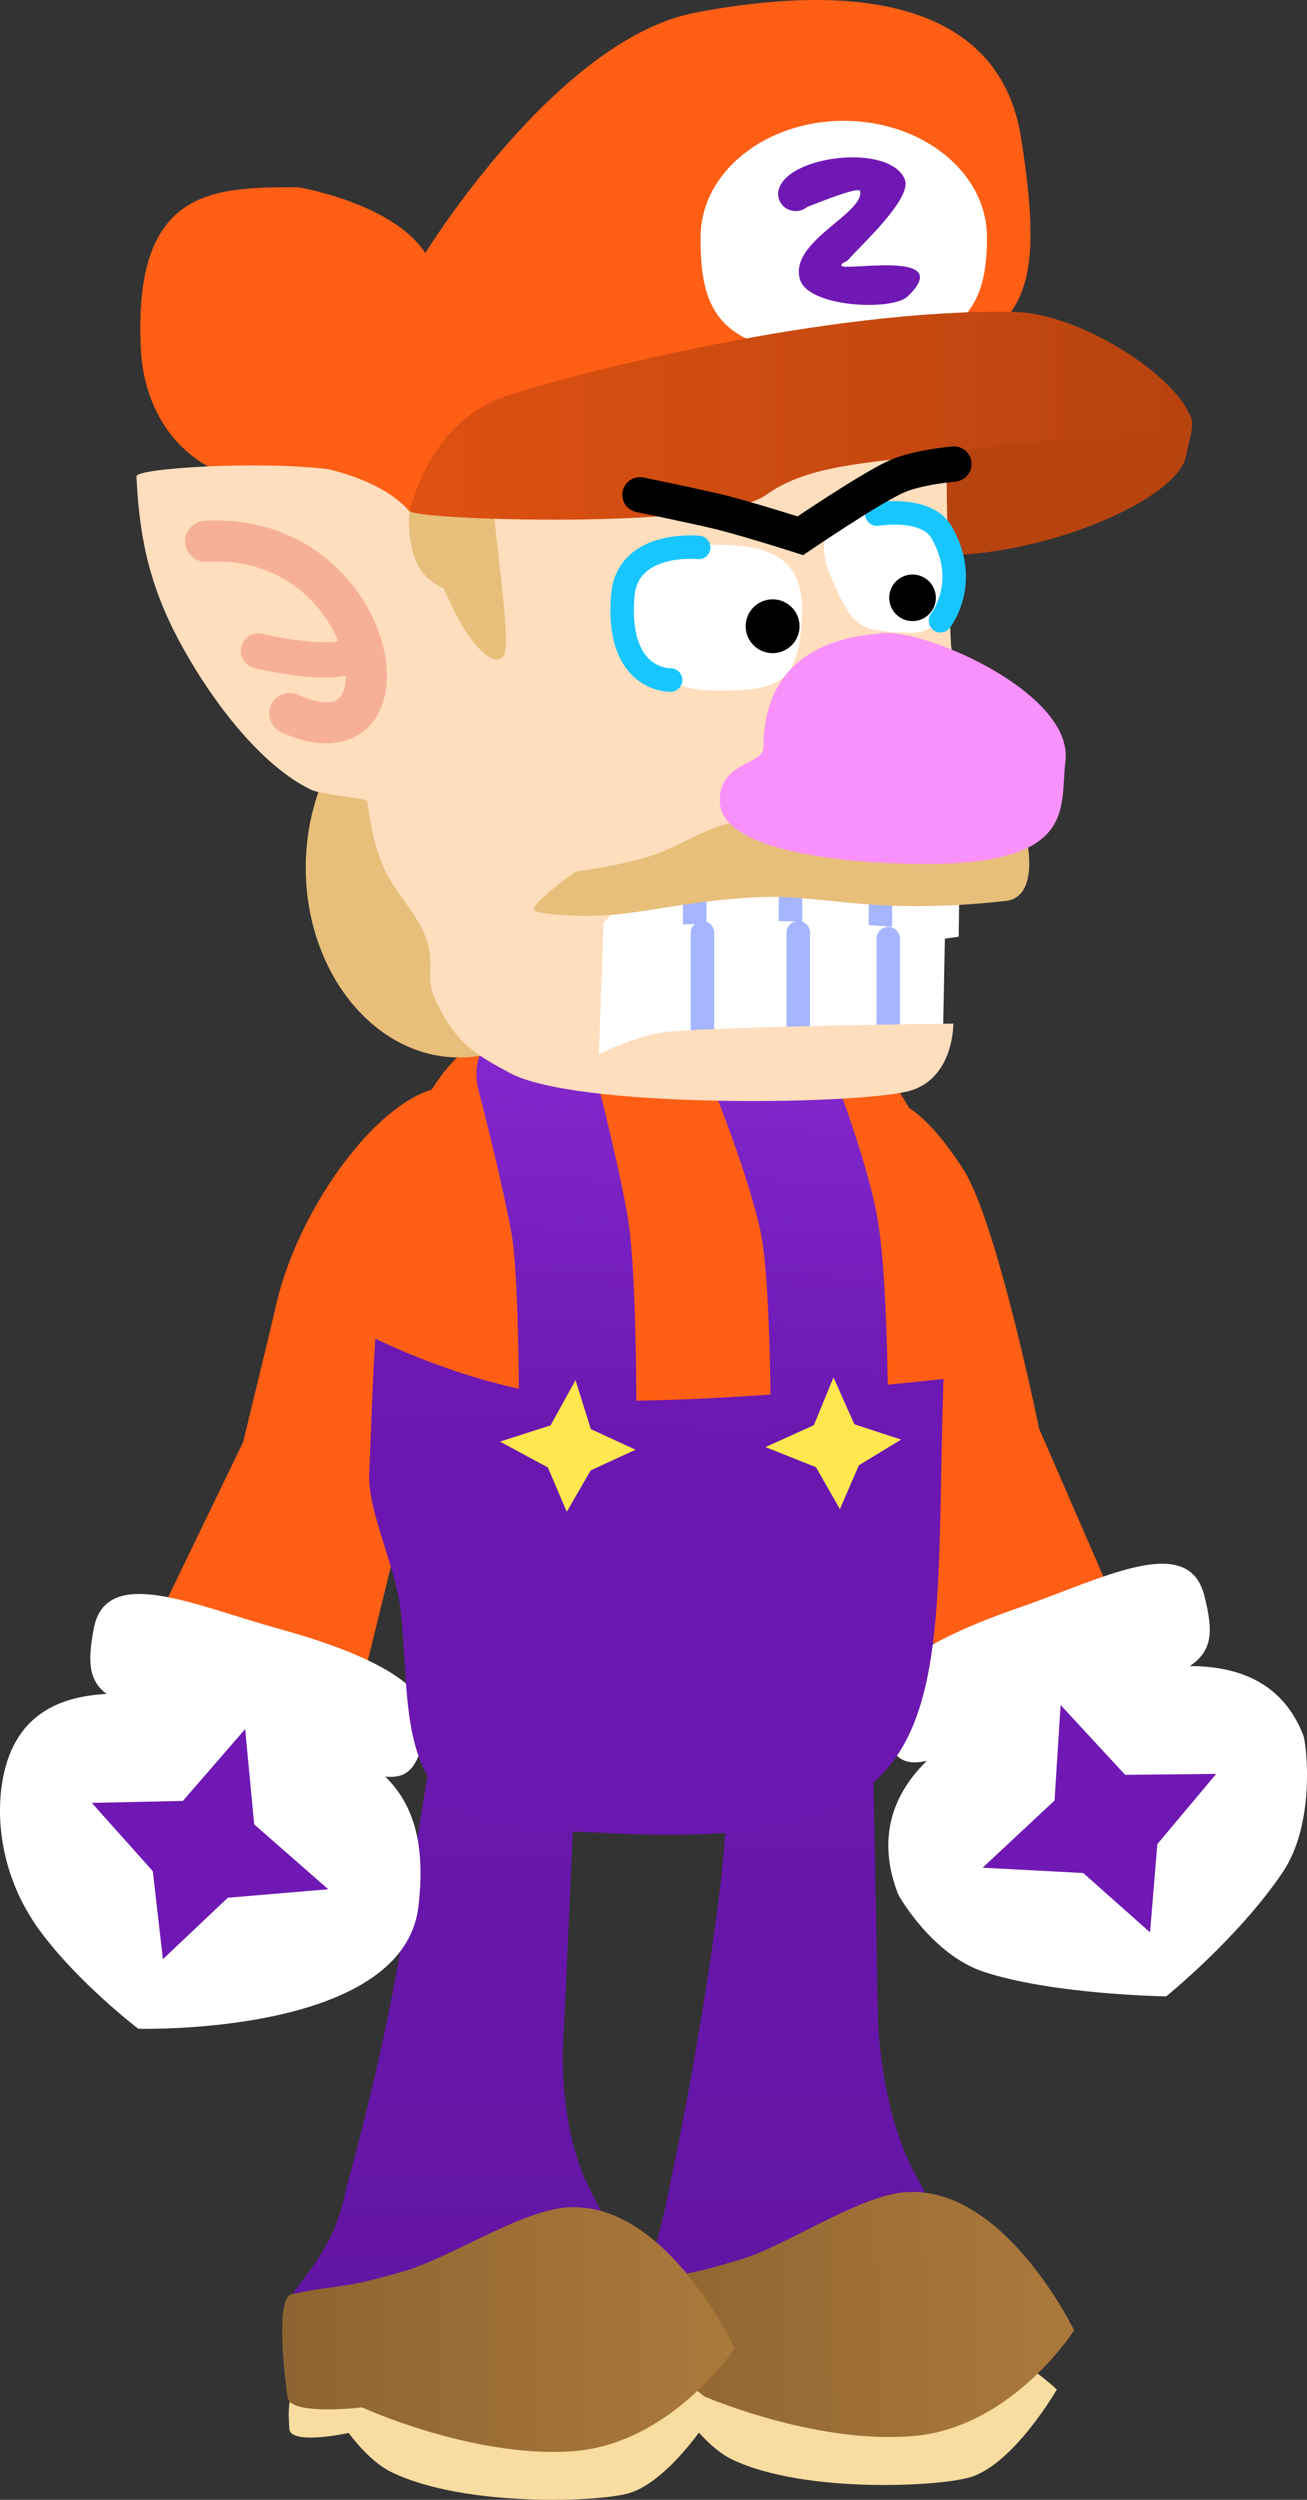 <svg version="1.1" xmlns="http://www.w3.org/2000/svg" xmlns:xlink="http://www.w3.org/1999/xlink" width="111.364" height="212.869" viewBox="0,0,111.364,212.869"><rect x="0" y="0" width="111.364" height="212.869" fill="#333333" stroke="none"/><defs><linearGradient x1="253.26" y1="211.381" x2="253.26" y2="265.404" gradientUnits="userSpaceOnUse" id="color-1"><stop offset="0" stop-color="#6a17af"/><stop offset="1" stop-color="#6215a2"/></linearGradient><linearGradient x1="239.42" y1="261.979" x2="278.215" y2="261.317" gradientUnits="userSpaceOnUse" id="color-2"><stop offset="0" stop-color="#8d6431"/><stop offset="1" stop-color="#ac793c"/></linearGradient><linearGradient x1="225.394" y1="212.468" x2="225.394" y2="266.524" gradientUnits="userSpaceOnUse" id="color-3"><stop offset="0" stop-color="#6a17af"/><stop offset="1" stop-color="#6215a2"/></linearGradient><linearGradient x1="210.512" y1="262.853" x2="249.312" y2="262.853" gradientUnits="userSpaceOnUse" id="color-4"><stop offset="0" stop-color="#8d6431"/><stop offset="1" stop-color="#ac793c"/></linearGradient><linearGradient x1="243.936" y1="151.582" x2="240.834" y2="220.709" gradientUnits="userSpaceOnUse" id="color-5"><stop offset="0" stop-color="#6f18b4"/><stop offset="1" stop-color="#6a17af"/></linearGradient><linearGradient x1="256.541" y1="154.032" x2="255.02" y2="187.915" gradientUnits="userSpaceOnUse" id="color-6"><stop offset="0" stop-color="#8328ce"/><stop offset="1" stop-color="#6a17af"/></linearGradient><linearGradient x1="234.858" y1="153.741" x2="233.336" y2="187.673" gradientUnits="userSpaceOnUse" id="color-7"><stop offset="0" stop-color="#8328ce"/><stop offset="1" stop-color="#6a17af"/></linearGradient><linearGradient x1="221.763" y1="100.049" x2="288.007" y2="100.049" gradientUnits="userSpaceOnUse" id="color-8"><stop offset="0" stop-color="#de5112"/><stop offset="1" stop-color="#b7430f"/></linearGradient></defs><g transform="translate(-186.472,-64.498)"><g data-paper-data="{&quot;isPaintingLayer&quot;:true}" fill-rule="nonzero" stroke-linejoin="miter" stroke-miterlimit="10" stroke-dasharray="" stroke-dashoffset="0" style="mix-blend-mode: normal"><g data-paper-data="{&quot;origRot&quot;:0}" stroke="none" stroke-width="0" stroke-linecap="butt"><path d="M263.666,263.145c-8.283,3.123 -10.997,3.919 -18.979,0.092c-5.437,-2.606 -2.472,-4.662 -1.028,-13.303c0.338,-1.324 2.792,-13.366 4.153,-24.546c0.794,-6.52 0.817,-14.151 0.817,-14.151l12.184,0.425l0.461,24.4c0,0 0.043,7.931 3.305,13.822c3.262,5.891 5.773,10.74 -0.914,13.261z" data-paper-data="{&quot;origPos&quot;:null}" fill="url(#color-1)"/><path d="M276.521,267.97c0,0 -3.473,6.047 -7.132,7.393c-2.398,0.882 -14.332,1.534 -20.531,-1.429c-1.924,-0.92 -3.619,-3.233 -3.619,-3.233c0,0 -4.955,1.179 -5.063,-0.274c-0.085,-1.153 -0.279,-3.113 0.787,-3.805c4.59,-2.978 15.975,-3.929 21.427,-4.388c7.485,-0.629 14.13,5.736 14.13,5.736z" data-paper-data="{&quot;origPos&quot;:null}" fill="#f8dca0"/><path d="M277.989,262.932c0,0 -5.257,8.295 -13.719,9.006c-8.462,0.711 -17.926,-3.435 -17.926,-3.435c0,0 -6.099,0.838 -6.355,-0.724c-0.53,-3.231 -1.035,-8.534 0.182,-8.811c4.491,-1.023 3.685,-0.335 9.522,-2.106c3.779,-1.146 9.9,-5.354 13.835,-5.685c8.462,-0.711 14.461,11.755 14.461,11.755z" data-paper-data="{&quot;origPos&quot;:null}" fill="url(#color-2)"/></g><g data-paper-data="{&quot;origRot&quot;:0}" stroke="none" stroke-width="0" stroke-linecap="butt"><path d="M235.734,264.449c-8.335,2.981 -15.048,2.863 -22.963,-1.099c-5.391,-2.698 1.593,-3.835 3.185,-12.45c0.361,-1.318 3.733,-13.304 5.285,-24.46c0.905,-6.505 2.198,-13.972 2.198,-13.972l12.175,0.633l-1.095,24.242c0,0 -0.807,7.918 2.355,13.864c3.161,5.945 5.589,10.837 -1.14,13.243z" data-paper-data="{&quot;origPos&quot;:null}" fill="url(#color-3)"/><path d="M247.505,269.475c0,0 -3.575,5.987 -7.257,7.27c-2.413,0.841 -14.356,1.29 -20.503,-1.779c-1.908,-0.953 -3.563,-3.295 -3.563,-3.295c0,0 -4.975,1.094 -5.058,-0.36c-0.066,-1.155 -0.226,-3.117 0.852,-3.791c4.64,-2.9 16.04,-3.656 21.499,-4.022c7.494,-0.502 14.03,5.976 14.03,5.976z" data-paper-data="{&quot;origPos&quot;:null}" fill="#f8dca0"/><path d="M249.059,264.463c0,0 -5.398,8.204 -13.87,8.771c-8.472,0.567 -17.865,-3.74 -17.865,-3.74c0,0 -6.112,0.733 -6.341,-0.832c-0.475,-3.24 -0.889,-8.551 0.332,-8.807c4.508,-0.946 3.69,-0.272 9.556,-1.943c3.798,-1.082 9.99,-5.184 13.93,-5.448c8.472,-0.567 14.258,12 14.258,12z" data-paper-data="{&quot;origPos&quot;:null}" fill="url(#color-4)"/></g><g stroke="none" stroke-linecap="butt"><g data-paper-data="{&quot;origPos&quot;:null,&quot;index&quot;:null,&quot;origRot&quot;:0}" stroke-width="0"><path d="M258.306,158.387c3.108,-0.919 5.753,-1.225 10.23,5.661c2.866,4.408 6.468,22.087 6.468,22.087l6.788,15.62l-15.246,4.697l-4.361,-16.154c0,0 -5.049,-11.463 -5.964,-14.557c-2.759,-9.335 -3.012,-15.848 2.086,-17.354z" data-paper-data="{&quot;origRot&quot;:0,&quot;origPos&quot;:null}" fill="#ff5e15"/><g data-paper-data="{&quot;origPos&quot;:null}" fill="#ffffff"><path d="M274.825,209.14c8.872,-3.071 19.407,-5.355 22.705,3.147c0.23,0.592 1.107,7.396 -1.775,11.655c-3.814,5.637 -9.918,10.554 -9.918,10.554c0,0 -9.724,-0.144 -15.604,-2.114c-4.289,-1.437 -7.141,-6.334 -7.26,-6.646c-3.081,-8.075 2.98,-13.525 11.852,-16.596z" data-paper-data="{&quot;origRot&quot;:0,&quot;origPos&quot;:null}"/><path d="M273.475,201.332c6.853,-2.362 14.211,-6.394 15.604,-0.992c1.558,6.043 -0.346,6.307 -11.641,9.89c-12.866,4.082 -14.09,7.048 -16.12,0.508c-1.185,-3.819 5.303,-7.044 12.156,-9.406z" data-paper-data="{&quot;origRot&quot;:0,&quot;origPos&quot;:null}"/></g></g><path d="M284.463,229.046l-5.691,-5.053l-8.577,-0.454l6.13,-5.72l0.516,-8.137l5.496,5.947l7.764,-0.078l-5.015,5.976z" data-paper-data="{&quot;origRot&quot;:0,&quot;index&quot;:null}" fill="#6f18b4" stroke-width="NaN"/></g><g stroke="none" stroke-linecap="butt"><g data-paper-data="{&quot;origPos&quot;:null}" stroke-width="0"><path d="M217.341,207.83l-17.962,-4.395l7.805,-16.129c0,0 2.252,-9.224 2.798,-11.616c2.165,-9.49 10.418,-19.734 15.601,-18.551c3.176,0.725 4.441,11.814 3.603,15.489l-7.752,18.477z" data-paper-data="{&quot;origRot&quot;:0,&quot;origPos&quot;:null}" fill="#ff5e15"/><g data-paper-data="{&quot;origPos&quot;:null}" fill="#ffffff"><path d="M222.123,226.85c-1.302,11.038 -23.871,10.402 -23.871,10.402c0,0 -5.179,-3.952 -8.422,-8.403c-3.321,-4.559 -3.808,-9.69 -3.044,-13.242c2.079,-9.676 13.413,-7.078 22.462,-4.572c9.048,2.506 14.09,5.51 12.875,15.816z" data-paper-data="{&quot;origRot&quot;:0,&quot;origPos&quot;:null}"/><path d="M222.828,211.778c-1.614,6.655 -3.021,3.772 -16.12,0.509c-11.498,-2.864 -13.415,-3.007 -12.241,-9.136c1.049,-5.479 8.647,-1.919 15.636,0.006c6.988,1.925 13.667,4.734 12.725,8.621z" data-paper-data="{&quot;origRot&quot;:0,&quot;origPos&quot;:null}"/></g></g><path d="M199.492,223.834l-5.201,-5.815l7.763,-0.167l5.306,-6.117l0.772,8.116l6.307,5.524l-8.558,0.724l-5.529,5.23z" data-paper-data="{&quot;origRot&quot;:0}" fill="#6f18b4" stroke-width="NaN"/></g><g><g><path d="M266.841,182.655c-0.862,27.439 2.139,39.56 -28.4,37.944c-6.939,-0.402 -10.919,0.285 -14.023,-2.842c-3.772,-3.799 -3.115,-9.656 -3.8,-16.021c-0.428,-3.978 -2.837,-8.459 -2.686,-11.819c0.641,-14.278 0.288,-26.006 8.702,-34.742c6.268,-6.509 12.604,-3.059 20.337,-2.72c14.299,0.628 20.715,3.304 19.87,30.2z" fill="url(#color-5)" stroke="none" stroke-width="0" stroke-linecap="butt"/><path d="M267.111,181.889c0,0 -16.351,1.878 -27.82,1.893c-10.519,0.014 -20.892,-5.329 -20.892,-5.329c0,0 -0.127,-17.908 7.69,-24.526c5.114,-4.33 10.703,-5.576 17.808,-5.499c7.105,0.077 14.684,3.42 18.077,7.557c8.014,9.771 5.137,25.904 5.137,25.904z" fill="#ff5e15" stroke="none" stroke-width="0" stroke-linecap="butt"/><path d="M251.61,154.607c0,0 3.498,8.478 4.613,14.021c1.114,5.543 0.908,21.358 0.908,21.358" data-paper-data="{&quot;origRot&quot;:0}" fill="none" stroke="url(#color-6)" stroke-width="10" stroke-linecap="round"/><path d="M232.063,155.992c0,0 2.025,7.719 2.917,12.676c0.892,4.956 0.7,20.691 0.7,20.691" fill="none" stroke="url(#color-7)" stroke-width="10" stroke-linecap="round"/><path d="M258.035,193.006l-2.035,-3.568l-4.306,-1.717l4.124,-1.863l1.672,-4.07l1.78,3.991l3.983,1.304l-3.598,2.187z" data-paper-data="{&quot;origRot&quot;:0,&quot;index&quot;:null}" fill="#ffe84f" stroke="none" stroke-width="NaN" stroke-linecap="butt"/><path d="M234.764,193.232l-1.612,-3.778l-4.081,-2.199l4.31,-1.378l2.127,-3.852l1.311,4.169l3.807,1.752l-3.825,1.76z" data-paper-data="{&quot;origRot&quot;:0,&quot;index&quot;:null}" fill="#ffe84f" stroke="none" stroke-width="NaN" stroke-linecap="butt"/></g><path d="M273.46,76.162c2.396,14.945 -0.492,15.794 -8.522,20.579c-11.7,6.971 -27.004,6.105 -39.501,11.519c-3.281,1.421 -11.645,-2.578 -15.221,-2.578c-7.314,0 -11.441,-5.227 -11.743,-11.453c-0.667,-13.733 6.096,-13.787 13.41,-13.787c0,0 8.049,1.334 10.83,5.605c0,0 11.198,-18.219 23.002,-20.47c15.195,-2.897 26.024,-0.147 27.745,10.585z" fill="#ff5e15" stroke="none" stroke-width="0" stroke-linecap="butt"/><path d="M231.102,153.055c-1.67,0.956 -3.532,1.49 -5.494,1.49c-7.226,0 -13.083,-7.238 -13.083,-16.167c0,-2.835 0.591,-5.499 1.628,-7.816c2.23,-4.979 21.43,19.927 16.949,22.493z" fill="#e7be7a" stroke="none" stroke-width="0" stroke-linecap="butt"/><path d="M287.566,103.187c-0.568,3.793 -11.89,8.6 -20.8,8.6c-7.18,0 -5.4,-6.755 -5.4,-10.4c0,-3.645 14.07,-2.85 21.25,-2.85c7.18,0 5.318,2.195 4.95,4.65z" fill="#b7430f" stroke="none" stroke-width="0" stroke-linecap="butt"/><g data-paper-data="{&quot;index&quot;:null}"><path d="M268.325,132.594l-0.167,11.667c0,0 -11.557,1.667 -16.5,1.667c-5.054,0 -15.333,-0.833 -15.333,-0.833v-11.167z" fill="#ffffff" stroke="none" stroke-width="0" stroke-linecap="butt"/><path d="M261.492,135.094v9.333" fill="none" stroke="#a5b5ff" stroke-width="2" stroke-linecap="round"/><path d="M253.825,135.094v9.833" fill="none" stroke="#a5b5ff" stroke-width="2" stroke-linecap="round"/><path d="M245.659,135.427v9.5" fill="none" stroke="#a5b5ff" stroke-width="2" stroke-linecap="round"/></g><g><path d="M236.992,154.927v-11.167c0,0 10.279,-0.833 15.333,-0.833c4.943,0 14.667,0.833 14.667,0.833l-0.167,8.667z" fill="#ffffff" stroke="none" stroke-width="0" stroke-linecap="butt"/><path d="M262.159,144.427v9.333" fill="none" stroke="#a5b5ff" stroke-width="2" stroke-linecap="round"/><path d="M254.492,153.76v-9.833" fill="none" stroke="#a5b5ff" stroke-width="2" stroke-linecap="round"/><path d="M246.325,153.427v-9.5" fill="none" stroke="#a5b5ff" stroke-width="2" stroke-linecap="round"/></g><path d="M214.5,104.46c5.589,1.387 7,3.8 7,3.8l24,-5l21.6,-0.2c0,0 0.106,10.594 0.4,16.3c0.067,1.292 0.814,0.911 1.708,2.145c0.894,1.234 1.65,2.771 2.003,2.878c4.967,1.515 5.861,3.643 5.889,5.277c0.113,6.402 -6.2,8.6 -6.2,8.6l-29.6,1.4l-3.4,3.4l-0.4,11.2c0,0 3.345,-1.688 6.024,-1.919c5.367,-0.462 24.176,-0.681 24.176,-0.681c0,0 0.08,4.865 -4,5.8c-4.934,1.131 -28.207,1.416 -33.8,-1.6c-2.997,-1.616 -4.469,-2.499 -6.194,-5.902c-1.136,-2.241 -0.099,-3.016 -0.897,-5.469c-0.66,-2.026 -2.766,-4.096 -3.634,-6.088c-1.281,-2.942 -1.279,-5.681 -1.475,-5.741c-0.992,-0.307 -3.86,-0.5 -4.74,-0.924c-4.252,-2.046 -8.315,-7.452 -10.827,-11.935c-2.763,-4.93 -3.777,-9.1 -4.033,-14.741c-0.031,-0.696 10.511,-1.348 16.4,-0.6z" fill="#ffdebd" stroke="#000000" stroke-width="0" stroke-linecap="round"/><path d="M254.798,117.14c-0.305,5.555 -1.855,6.247 -7.727,6.154c-4.114,-0.065 -6.936,-2.712 -7.172,-6.154c-0.37,-5.393 3.335,-6.247 7.45,-6.247c4.114,0 7.758,0.639 7.45,6.247z" fill="#ffffff" stroke="none" stroke-width="0" stroke-linecap="butt"/><path d="M267.291,112.407c-0.023,2.502 0.169,6.114 -3.47,5.983c-4.062,-0.146 -4.622,-0.406 -6.339,-4.287c-2.961,-6.15 3.158,-5.902 4.674,-6.077c3.766,-0.435 5.159,1.879 5.136,4.381z" data-paper-data="{&quot;index&quot;:null}" fill="#ffffff" stroke="none" stroke-width="0" stroke-linecap="butt"/><path d="M243.612,122.404c0,0 -4.664,0.171 -4.077,-7.169c0.38,-4.758 6.47,-4.121 6.47,-4.121" fill="none" stroke="#18c6ff" stroke-width="2" stroke-linecap="round"/><path d="M261.19,108.28c0,0 4.221,-0.726 5.526,1.567c2.443,4.29 -0.111,7.51 -0.111,7.51" fill="none" stroke="#18c6ff" stroke-width="2" stroke-linecap="round"/><path d="M252.302,115.533c0.634,0 1.207,0.257 1.623,0.672c0.416,0.414 0.673,0.987 0.673,1.62c0,0.633 -0.257,1.206 -0.673,1.62c-0.416,0.415 -0.989,0.672 -1.623,0.672c-0.634,0 -1.207,-0.257 -1.623,-0.672c-0.416,-0.414 -0.673,-0.987 -0.673,-1.62c0,-0.633 0.257,-1.206 0.673,-1.62c0.416,-0.415 0.989,-0.672 1.623,-0.672z" data-paper-data="{&quot;index&quot;:null}" fill="#000000" stroke="none" stroke-width="1.057" stroke-linecap="butt"/><path d="M264.226,113.419c0.548,0 1.045,0.222 1.405,0.582c0.36,0.359 0.582,0.855 0.582,1.402c0,0.548 -0.223,1.043 -0.582,1.402c-0.36,0.359 -0.856,0.582 -1.405,0.582c-0.548,0 -1.045,-0.222 -1.405,-0.582c-0.36,-0.359 -0.582,-0.855 -0.582,-1.402c0,-0.548 0.223,-1.043 0.582,-1.402c0.36,-0.359 0.856,-0.582 1.405,-0.582z" data-paper-data="{&quot;index&quot;:null}" fill="#000000" stroke="none" stroke-width="1.057" stroke-linecap="butt"/><path d="M229.358,120.379c-0.644,0.865 -2.089,-0.298 -3.474,-2.541c-0.407,-0.66 -0.992,-1.87 -1.615,-3.253c-0.693,-0.282 -1.869,-0.984 -2.422,-2.492c-0.784,-2.135 -0.459,-4.124 -0.459,-4.124l6.803,-2.758c0,0 0.461,3.934 0.888,7.809c0.372,3.378 0.759,6.712 0.279,7.358z" fill="#e7be7a" stroke="#000000" stroke-width="0" stroke-linecap="round"/><path d="M232.025,142.045c-0.613,-0.413 3.5,-3.333 3.5,-3.333c0,0 4.693,-0.59 7.188,-1.615c3.058,-1.257 4.987,-2.833 8.812,-2.885c3.299,-0.045 22.5,2.167 22.5,2.167c0,0 0.916,4.518 -1.833,4.833c-3.036,0.348 -6.498,0.551 -10.343,0.384c-3.459,-0.15 -7.293,-0.829 -10.318,-0.717c-5.674,0.212 -9.199,1.182 -12.658,1.497c-3.126,0.285 -6.441,-0.057 -6.848,-0.332z" fill="#e7be7a" stroke="#000000" stroke-width="0" stroke-linecap="round"/><path d="M203.992,110.594c14.815,-0.888 18.255,19.687 7.167,14.667" fill="none" stroke="#f6b09a" stroke-width="3.5" stroke-linecap="round"/><path d="M216.159,120.427c-2.254,0.811 -7.667,-0.5 -7.667,-0.5" fill="none" stroke="#f6b09a" stroke-width="3" stroke-linecap="round"/><path d="M270.566,84.687c0,5.468 -1.463,9.581 -12.2,9.9c-11.335,0.337 -12.2,-4.432 -12.2,-9.9c0,-5.468 5.462,-9.9 12.2,-9.9c6.738,0 12.2,4.432 12.2,9.9z" fill="#ffffff" stroke="none" stroke-width="0" stroke-linecap="butt"/><path d="M287.966,101.087c-0.101,0.436 -10.226,0.352 -21.608,2.045c-5.575,0.829 -10.951,0.86 -14.599,3.502c-4.198,3.04 -30.537,2.138 -30.356,1.362c0.739,-3.174 3.169,-8.154 8.264,-9.809c6.157,-2 27.295,-7.38 43.102,-7.138c6.462,0.099 15.937,6.865 15.198,10.038z" fill="url(#color-8)" stroke="none" stroke-width="0" stroke-linecap="butt"/><path d="M263.568,79.779c0.666,1.626 -3.869,5.719 -4.818,6.84c-0.164,0.194 -0.672,0.281 -0.569,0.511c0.213,0.476 9.78,-1.41 5.639,2.603c-1.305,1.265 -8.469,0.947 -9.183,-1.43c-0.972,-3.235 5.442,-5.571 5.125,-7.526c-0.066,-0.408 -2.924,0.726 -4.507,1.337c-0.264,0.223 -0.608,0.357 -0.985,0.357c-0.828,0 -1.5,-0.651 -1.5,-1.454c0,-0.187 0.036,-0.366 0.103,-0.53c1.031,-2.814 9.451,-3.747 10.696,-0.709z" fill="#6f18b4" stroke="none" stroke-width="0.5" stroke-linecap="butt"/><g fill="#f991fd" stroke="none" stroke-width="0" stroke-linecap="butt"><path d="M277.249,129.362c-0.49,4.036 1.105,8.943 -12.986,8.698c-5.451,-0.095 -16.572,-0.969 -16.469,-5.462c0.075,-3.263 3.728,-2.963 3.728,-4.462c0,-5.751 3.325,-9.174 9.801,-9.678c3.31,-0.735 16.71,4.937 15.926,10.903z" data-paper-data="{&quot;origPos&quot;:null}"/></g><path d="M267.754,104.011c0,0 -3.218,0.28 -4.966,1.096c-2.403,1.121 -8.122,5.012 -8.122,5.012c0,0 -4.101,-1.313 -6.603,-1.952c-1.866,-0.476 -7.067,-1.538 -7.067,-1.538" fill="none" stroke="#000000" stroke-width="3" stroke-linecap="round"/></g></g></g></svg>